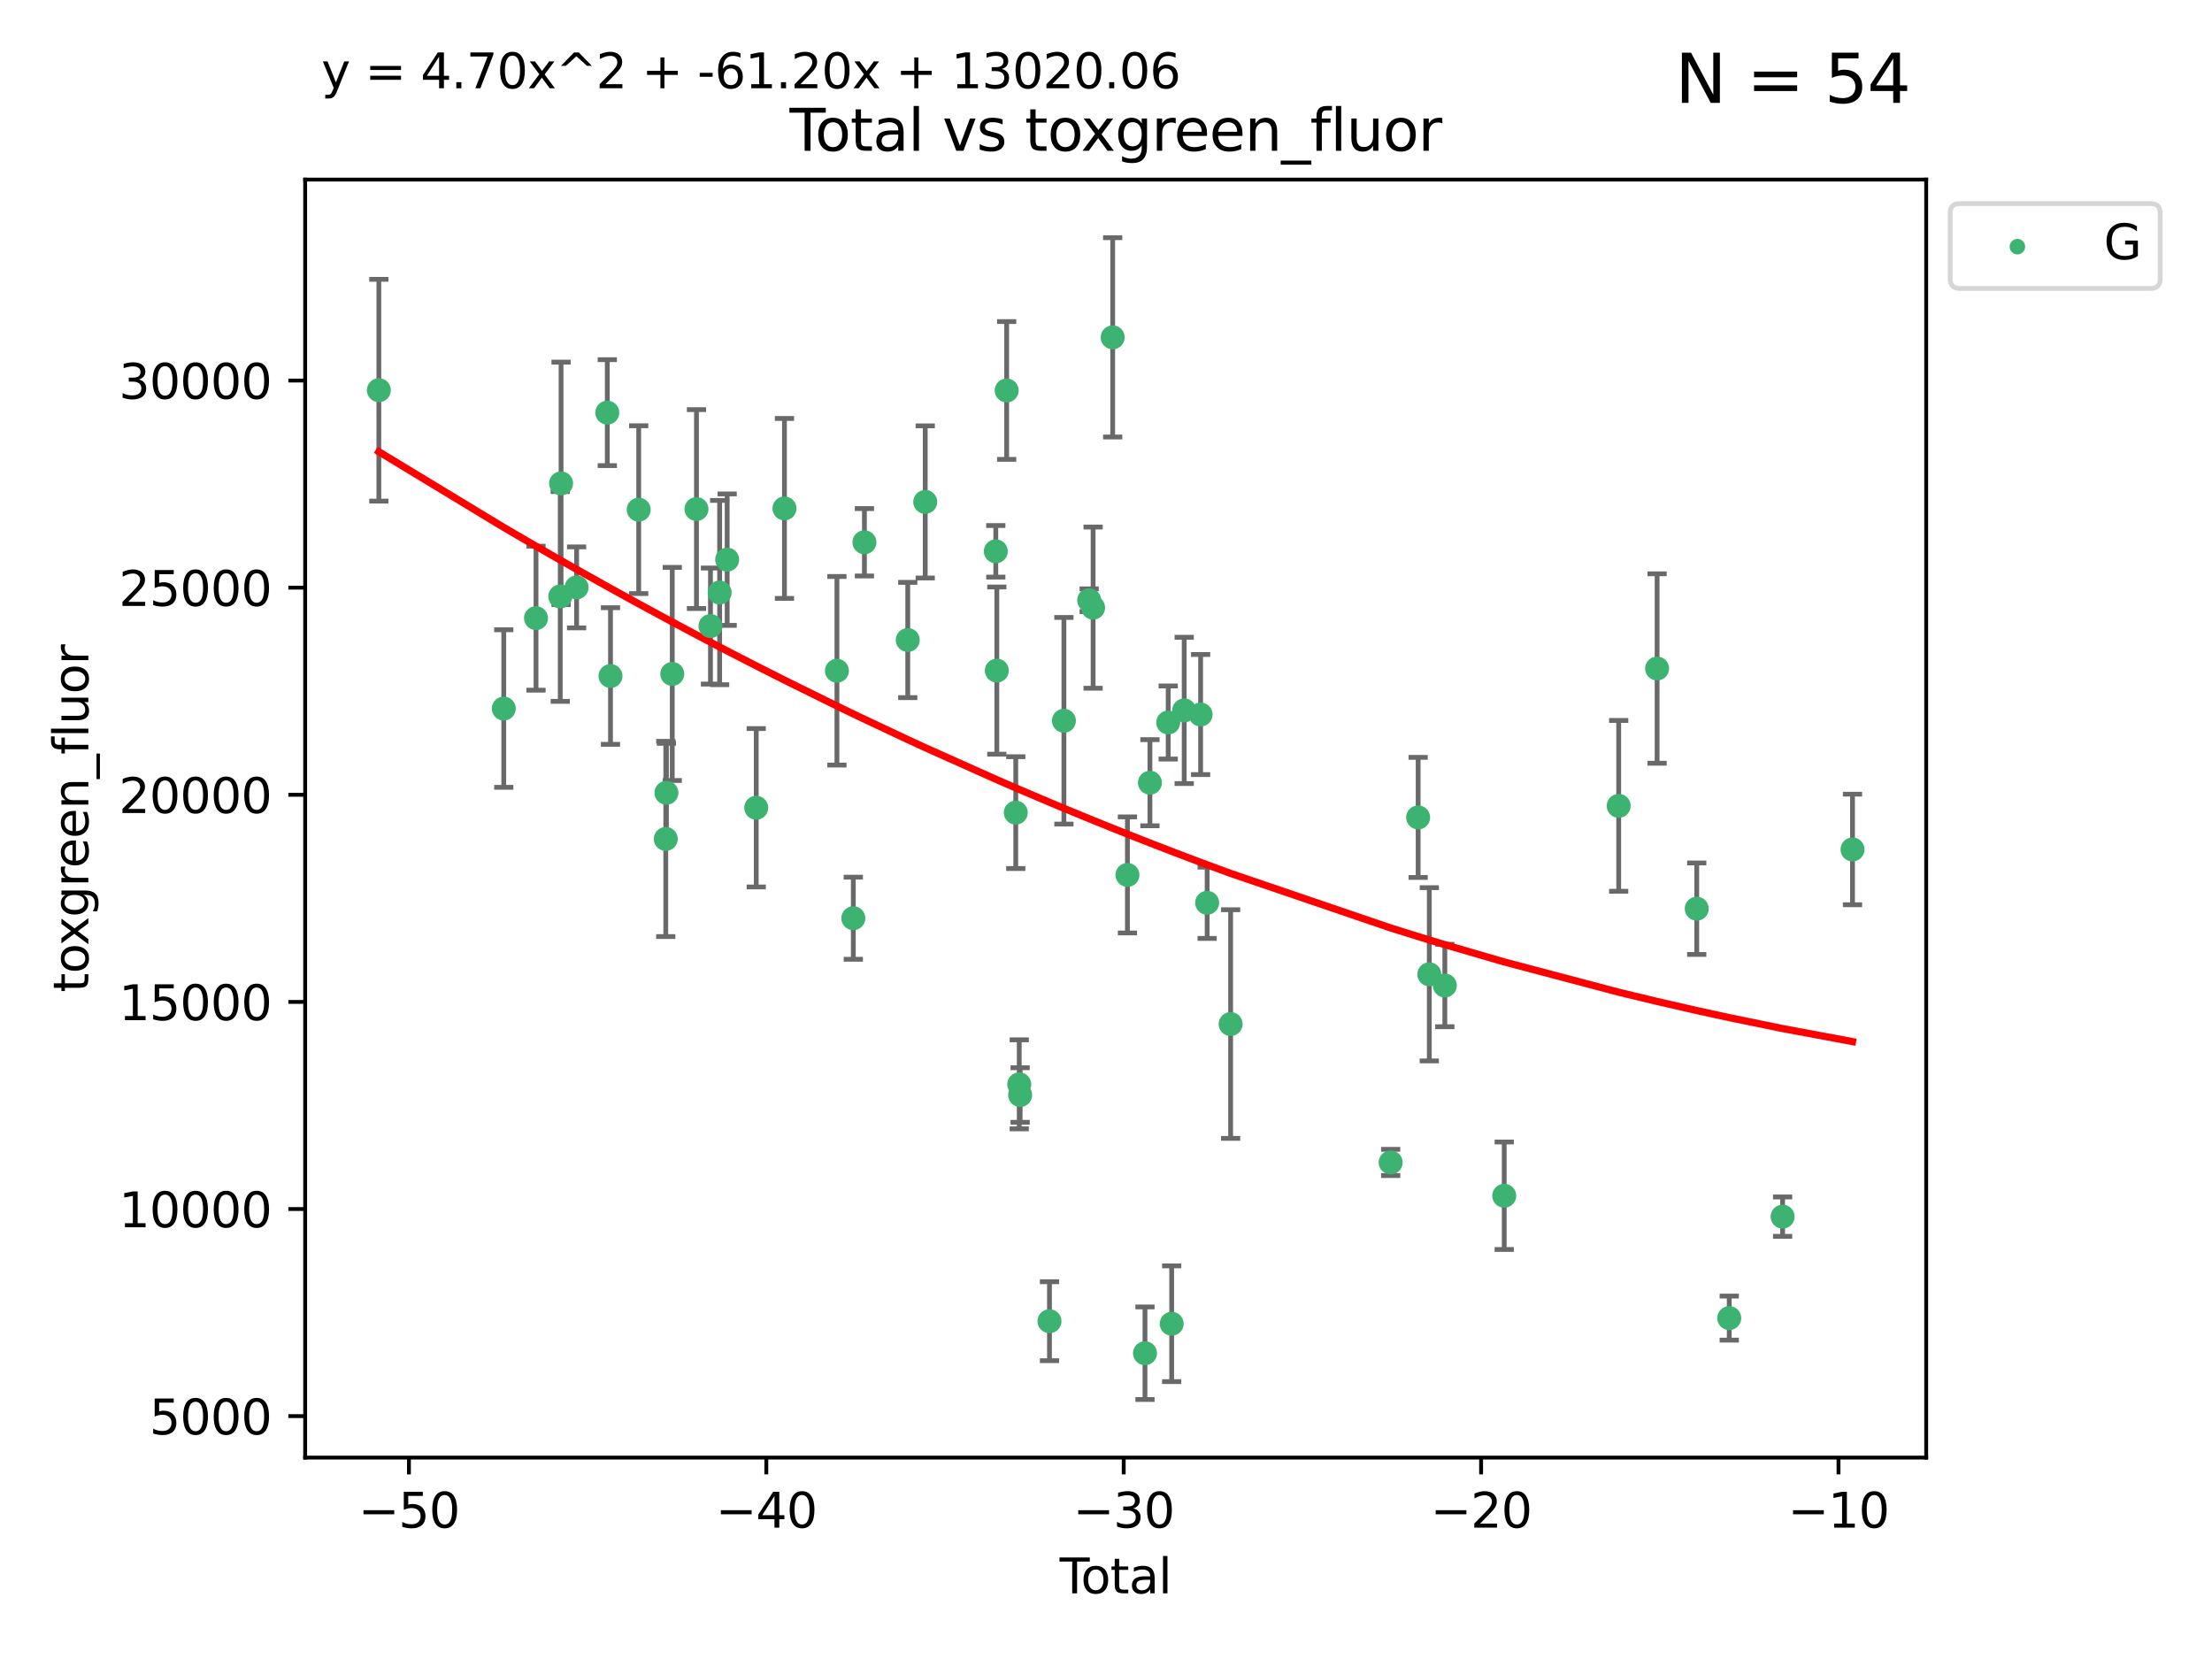 <?xml version="1.0" encoding="utf-8" standalone="no"?>
<!DOCTYPE svg PUBLIC "-//W3C//DTD SVG 1.1//EN"
  "http://www.w3.org/Graphics/SVG/1.1/DTD/svg11.dtd">
<svg xmlns:xlink="http://www.w3.org/1999/xlink" width="460.8pt" height="345.6pt" viewBox="0 0 460.8 345.6" xmlns="http://www.w3.org/2000/svg" version="1.1">
 <defs>
  <style type="text/css">*{stroke-linejoin: round; stroke-linecap: butt}</style>
 </defs>
 <g id="figure_1">
  <g id="patch_1">
   <path d="M 0 345.6 
L 460.8 345.6 
L 460.8 0 
L 0 0 
z
" style="fill: #ffffff"/>
  </g>
  <g id="axes_1">
   <g id="patch_2">
    <path d="M 63.571 303.64 
L 401.26 303.64 
L 401.26 37.411 
L 63.571 37.411 
z
" style="fill: #ffffff"/>
   </g>
   <g id="PathCollection_1">
    <defs>
     <path id="m0a64f9f31c" d="M 0 1.118 
C 0.297 1.118 0.581 1 0.791 0.791 
C 1 0.581 1.118 0.297 1.118 0 
C 1.118 -0.297 1 -0.581 0.791 -0.791 
C 0.581 -1 0.297 -1.118 0 -1.118 
C -0.297 -1.118 -0.581 -1 -0.791 -0.791 
C -1 -0.581 -1.118 -0.297 -1.118 0 
C -1.118 0.297 -1 0.581 -0.791 0.791 
C -0.581 1 -0.297 1.118 0 1.118 
z
" style="stroke: #3cb371"/>
    </defs>
    <g clip-path="url(#p9cb20c7fd6)">
     <use xlink:href="#m0a64f9f31c" x="78.921" y="81.287" style="fill: #3cb371; stroke: #3cb371"/>
     <use xlink:href="#m0a64f9f31c" x="104.945" y="147.605" style="fill: #3cb371; stroke: #3cb371"/>
     <use xlink:href="#m0a64f9f31c" x="111.661" y="128.775" style="fill: #3cb371; stroke: #3cb371"/>
     <use xlink:href="#m0a64f9f31c" x="116.711" y="124.251" style="fill: #3cb371; stroke: #3cb371"/>
     <use xlink:href="#m0a64f9f31c" x="116.882" y="100.694" style="fill: #3cb371; stroke: #3cb371"/>
     <use xlink:href="#m0a64f9f31c" x="120.118" y="122.365" style="fill: #3cb371; stroke: #3cb371"/>
     <use xlink:href="#m0a64f9f31c" x="126.511" y="85.961" style="fill: #3cb371; stroke: #3cb371"/>
     <use xlink:href="#m0a64f9f31c" x="127.177" y="140.827" style="fill: #3cb371; stroke: #3cb371"/>
     <use xlink:href="#m0a64f9f31c" x="133.054" y="106.172" style="fill: #3cb371; stroke: #3cb371"/>
     <use xlink:href="#m0a64f9f31c" x="138.693" y="174.765" style="fill: #3cb371; stroke: #3cb371"/>
     <use xlink:href="#m0a64f9f31c" x="138.83" y="165.153" style="fill: #3cb371; stroke: #3cb371"/>
     <use xlink:href="#m0a64f9f31c" x="140.045" y="140.394" style="fill: #3cb371; stroke: #3cb371"/>
     <use xlink:href="#m0a64f9f31c" x="145.087" y="106.047" style="fill: #3cb371; stroke: #3cb371"/>
     <use xlink:href="#m0a64f9f31c" x="148.005" y="130.42" style="fill: #3cb371; stroke: #3cb371"/>
     <use xlink:href="#m0a64f9f31c" x="149.915" y="123.439" style="fill: #3cb371; stroke: #3cb371"/>
     <use xlink:href="#m0a64f9f31c" x="151.481" y="116.584" style="fill: #3cb371; stroke: #3cb371"/>
     <use xlink:href="#m0a64f9f31c" x="157.537" y="168.273" style="fill: #3cb371; stroke: #3cb371"/>
     <use xlink:href="#m0a64f9f31c" x="163.418" y="105.913" style="fill: #3cb371; stroke: #3cb371"/>
     <use xlink:href="#m0a64f9f31c" x="174.347" y="139.732" style="fill: #3cb371; stroke: #3cb371"/>
     <use xlink:href="#m0a64f9f31c" x="177.76" y="191.28" style="fill: #3cb371; stroke: #3cb371"/>
     <use xlink:href="#m0a64f9f31c" x="180.076" y="112.966" style="fill: #3cb371; stroke: #3cb371"/>
     <use xlink:href="#m0a64f9f31c" x="189.102" y="133.324" style="fill: #3cb371; stroke: #3cb371"/>
     <use xlink:href="#m0a64f9f31c" x="192.744" y="104.558" style="fill: #3cb371; stroke: #3cb371"/>
     <use xlink:href="#m0a64f9f31c" x="207.44" y="114.85" style="fill: #3cb371; stroke: #3cb371"/>
     <use xlink:href="#m0a64f9f31c" x="207.655" y="139.699" style="fill: #3cb371; stroke: #3cb371"/>
     <use xlink:href="#m0a64f9f31c" x="209.708" y="81.34" style="fill: #3cb371; stroke: #3cb371"/>
     <use xlink:href="#m0a64f9f31c" x="211.603" y="169.285" style="fill: #3cb371; stroke: #3cb371"/>
     <use xlink:href="#m0a64f9f31c" x="212.327" y="225.882" style="fill: #3cb371; stroke: #3cb371"/>
     <use xlink:href="#m0a64f9f31c" x="212.514" y="228.115" style="fill: #3cb371; stroke: #3cb371"/>
     <use xlink:href="#m0a64f9f31c" x="218.625" y="275.229" style="fill: #3cb371; stroke: #3cb371"/>
     <use xlink:href="#m0a64f9f31c" x="221.631" y="150.146" style="fill: #3cb371; stroke: #3cb371"/>
     <use xlink:href="#m0a64f9f31c" x="226.894" y="125.034" style="fill: #3cb371; stroke: #3cb371"/>
     <use xlink:href="#m0a64f9f31c" x="227.715" y="126.583" style="fill: #3cb371; stroke: #3cb371"/>
     <use xlink:href="#m0a64f9f31c" x="231.793" y="70.275" style="fill: #3cb371; stroke: #3cb371"/>
     <use xlink:href="#m0a64f9f31c" x="234.867" y="182.261" style="fill: #3cb371; stroke: #3cb371"/>
     <use xlink:href="#m0a64f9f31c" x="238.521" y="281.9" style="fill: #3cb371; stroke: #3cb371"/>
     <use xlink:href="#m0a64f9f31c" x="239.552" y="163.055" style="fill: #3cb371; stroke: #3cb371"/>
     <use xlink:href="#m0a64f9f31c" x="243.358" y="150.51" style="fill: #3cb371; stroke: #3cb371"/>
     <use xlink:href="#m0a64f9f31c" x="244.082" y="275.761" style="fill: #3cb371; stroke: #3cb371"/>
     <use xlink:href="#m0a64f9f31c" x="246.69" y="147.991" style="fill: #3cb371; stroke: #3cb371"/>
     <use xlink:href="#m0a64f9f31c" x="250.11" y="148.848" style="fill: #3cb371; stroke: #3cb371"/>
     <use xlink:href="#m0a64f9f31c" x="251.47" y="188.066" style="fill: #3cb371; stroke: #3cb371"/>
     <use xlink:href="#m0a64f9f31c" x="256.361" y="213.324" style="fill: #3cb371; stroke: #3cb371"/>
     <use xlink:href="#m0a64f9f31c" x="289.699" y="242.159" style="fill: #3cb371; stroke: #3cb371"/>
     <use xlink:href="#m0a64f9f31c" x="295.426" y="170.284" style="fill: #3cb371; stroke: #3cb371"/>
     <use xlink:href="#m0a64f9f31c" x="297.748" y="202.961" style="fill: #3cb371; stroke: #3cb371"/>
     <use xlink:href="#m0a64f9f31c" x="300.985" y="205.299" style="fill: #3cb371; stroke: #3cb371"/>
     <use xlink:href="#m0a64f9f31c" x="313.358" y="249.096" style="fill: #3cb371; stroke: #3cb371"/>
     <use xlink:href="#m0a64f9f31c" x="337.204" y="167.876" style="fill: #3cb371; stroke: #3cb371"/>
     <use xlink:href="#m0a64f9f31c" x="345.204" y="139.263" style="fill: #3cb371; stroke: #3cb371"/>
     <use xlink:href="#m0a64f9f31c" x="353.461" y="189.296" style="fill: #3cb371; stroke: #3cb371"/>
     <use xlink:href="#m0a64f9f31c" x="360.232" y="274.584" style="fill: #3cb371; stroke: #3cb371"/>
     <use xlink:href="#m0a64f9f31c" x="371.349" y="253.448" style="fill: #3cb371; stroke: #3cb371"/>
     <use xlink:href="#m0a64f9f31c" x="385.911" y="176.956" style="fill: #3cb371; stroke: #3cb371"/>
    </g>
   </g>
   <g id="matplotlib.axis_1">
    <g id="xtick_1">
     <g id="line2d_1">
      <defs>
       <path id="m9ed7995958" d="M 0 0 
L 0 3.5 
" style="stroke: #000000; stroke-width: 0.8"/>
      </defs>
      <g>
       <use xlink:href="#m9ed7995958" x="85.187" y="303.64" style="stroke: #000000; stroke-width: 0.8"/>
      </g>
     </g>
     <g id="text_1">
      <!-- −50 -->
      <g transform="translate(74.634 318.238)scale(0.1 -0.1)">
       <defs>
        <path id="DejaVuSans-2212" d="M 678 2272 
L 4684 2272 
L 4684 1741 
L 678 1741 
L 678 2272 
z
" transform="scale(0.016)"/>
        <path id="DejaVuSans-35" d="M 691 4666 
L 3169 4666 
L 3169 4134 
L 1269 4134 
L 1269 2991 
Q 1406 3038 1543 3061 
Q 1681 3084 1819 3084 
Q 2600 3084 3056 2656 
Q 3513 2228 3513 1497 
Q 3513 744 3044 326 
Q 2575 -91 1722 -91 
Q 1428 -91 1123 -41 
Q 819 9 494 109 
L 494 744 
Q 775 591 1075 516 
Q 1375 441 1709 441 
Q 2250 441 2565 725 
Q 2881 1009 2881 1497 
Q 2881 1984 2565 2268 
Q 2250 2553 1709 2553 
Q 1456 2553 1204 2497 
Q 953 2441 691 2322 
L 691 4666 
z
" transform="scale(0.016)"/>
        <path id="DejaVuSans-30" d="M 2034 4250 
Q 1547 4250 1301 3770 
Q 1056 3291 1056 2328 
Q 1056 1369 1301 889 
Q 1547 409 2034 409 
Q 2525 409 2770 889 
Q 3016 1369 3016 2328 
Q 3016 3291 2770 3770 
Q 2525 4250 2034 4250 
z
M 2034 4750 
Q 2819 4750 3233 4129 
Q 3647 3509 3647 2328 
Q 3647 1150 3233 529 
Q 2819 -91 2034 -91 
Q 1250 -91 836 529 
Q 422 1150 422 2328 
Q 422 3509 836 4129 
Q 1250 4750 2034 4750 
z
" transform="scale(0.016)"/>
       </defs>
       <use xlink:href="#DejaVuSans-2212"/>
       <use xlink:href="#DejaVuSans-35" x="83.789"/>
       <use xlink:href="#DejaVuSans-30" x="147.412"/>
      </g>
     </g>
    </g>
    <g id="xtick_2">
     <g id="line2d_2">
      <g>
       <use xlink:href="#m9ed7995958" x="159.638" y="303.64" style="stroke: #000000; stroke-width: 0.8"/>
      </g>
     </g>
     <g id="text_2">
      <!-- −40 -->
      <g transform="translate(149.086 318.238)scale(0.1 -0.1)">
       <defs>
        <path id="DejaVuSans-34" d="M 2419 4116 
L 825 1625 
L 2419 1625 
L 2419 4116 
z
M 2253 4666 
L 3047 4666 
L 3047 1625 
L 3713 1625 
L 3713 1100 
L 3047 1100 
L 3047 0 
L 2419 0 
L 2419 1100 
L 313 1100 
L 313 1709 
L 2253 4666 
z
" transform="scale(0.016)"/>
       </defs>
       <use xlink:href="#DejaVuSans-2212"/>
       <use xlink:href="#DejaVuSans-34" x="83.789"/>
       <use xlink:href="#DejaVuSans-30" x="147.412"/>
      </g>
     </g>
    </g>
    <g id="xtick_3">
     <g id="line2d_3">
      <g>
       <use xlink:href="#m9ed7995958" x="234.089" y="303.64" style="stroke: #000000; stroke-width: 0.8"/>
      </g>
     </g>
     <g id="text_3">
      <!-- −30 -->
      <g transform="translate(223.537 318.238)scale(0.1 -0.1)">
       <defs>
        <path id="DejaVuSans-33" d="M 2597 2516 
Q 3050 2419 3304 2112 
Q 3559 1806 3559 1356 
Q 3559 666 3084 287 
Q 2609 -91 1734 -91 
Q 1441 -91 1130 -33 
Q 819 25 488 141 
L 488 750 
Q 750 597 1062 519 
Q 1375 441 1716 441 
Q 2309 441 2620 675 
Q 2931 909 2931 1356 
Q 2931 1769 2642 2001 
Q 2353 2234 1838 2234 
L 1294 2234 
L 1294 2753 
L 1863 2753 
Q 2328 2753 2575 2939 
Q 2822 3125 2822 3475 
Q 2822 3834 2567 4026 
Q 2313 4219 1838 4219 
Q 1578 4219 1281 4162 
Q 984 4106 628 3988 
L 628 4550 
Q 988 4650 1302 4700 
Q 1616 4750 1894 4750 
Q 2613 4750 3031 4423 
Q 3450 4097 3450 3541 
Q 3450 3153 3228 2886 
Q 3006 2619 2597 2516 
z
" transform="scale(0.016)"/>
       </defs>
       <use xlink:href="#DejaVuSans-2212"/>
       <use xlink:href="#DejaVuSans-33" x="83.789"/>
       <use xlink:href="#DejaVuSans-30" x="147.412"/>
      </g>
     </g>
    </g>
    <g id="xtick_4">
     <g id="line2d_4">
      <g>
       <use xlink:href="#m9ed7995958" x="308.541" y="303.64" style="stroke: #000000; stroke-width: 0.8"/>
      </g>
     </g>
     <g id="text_4">
      <!-- −20 -->
      <g transform="translate(297.988 318.238)scale(0.1 -0.1)">
       <defs>
        <path id="DejaVuSans-32" d="M 1228 531 
L 3431 531 
L 3431 0 
L 469 0 
L 469 531 
Q 828 903 1448 1529 
Q 2069 2156 2228 2338 
Q 2531 2678 2651 2914 
Q 2772 3150 2772 3378 
Q 2772 3750 2511 3984 
Q 2250 4219 1831 4219 
Q 1534 4219 1204 4116 
Q 875 4013 500 3803 
L 500 4441 
Q 881 4594 1212 4672 
Q 1544 4750 1819 4750 
Q 2544 4750 2975 4387 
Q 3406 4025 3406 3419 
Q 3406 3131 3298 2873 
Q 3191 2616 2906 2266 
Q 2828 2175 2409 1742 
Q 1991 1309 1228 531 
z
" transform="scale(0.016)"/>
       </defs>
       <use xlink:href="#DejaVuSans-2212"/>
       <use xlink:href="#DejaVuSans-32" x="83.789"/>
       <use xlink:href="#DejaVuSans-30" x="147.412"/>
      </g>
     </g>
    </g>
    <g id="xtick_5">
     <g id="line2d_5">
      <g>
       <use xlink:href="#m9ed7995958" x="382.992" y="303.64" style="stroke: #000000; stroke-width: 0.8"/>
      </g>
     </g>
     <g id="text_5">
      <!-- −10 -->
      <g transform="translate(372.44 318.238)scale(0.1 -0.1)">
       <defs>
        <path id="DejaVuSans-31" d="M 794 531 
L 1825 531 
L 1825 4091 
L 703 3866 
L 703 4441 
L 1819 4666 
L 2450 4666 
L 2450 531 
L 3481 531 
L 3481 0 
L 794 0 
L 794 531 
z
" transform="scale(0.016)"/>
       </defs>
       <use xlink:href="#DejaVuSans-2212"/>
       <use xlink:href="#DejaVuSans-31" x="83.789"/>
       <use xlink:href="#DejaVuSans-30" x="147.412"/>
      </g>
     </g>
    </g>
    <g id="text_6">
     <!-- Total -->
     <g transform="translate(220.739 331.917)scale(0.1 -0.1)">
      <defs>
       <path id="DejaVuSans-54" d="M -19 4666 
L 3928 4666 
L 3928 4134 
L 2272 4134 
L 2272 0 
L 1638 0 
L 1638 4134 
L -19 4134 
L -19 4666 
z
" transform="scale(0.016)"/>
       <path id="DejaVuSans-6f" d="M 1959 3097 
Q 1497 3097 1228 2736 
Q 959 2375 959 1747 
Q 959 1119 1226 758 
Q 1494 397 1959 397 
Q 2419 397 2687 759 
Q 2956 1122 2956 1747 
Q 2956 2369 2687 2733 
Q 2419 3097 1959 3097 
z
M 1959 3584 
Q 2709 3584 3137 3096 
Q 3566 2609 3566 1747 
Q 3566 888 3137 398 
Q 2709 -91 1959 -91 
Q 1206 -91 779 398 
Q 353 888 353 1747 
Q 353 2609 779 3096 
Q 1206 3584 1959 3584 
z
" transform="scale(0.016)"/>
       <path id="DejaVuSans-74" d="M 1172 4494 
L 1172 3500 
L 2356 3500 
L 2356 3053 
L 1172 3053 
L 1172 1153 
Q 1172 725 1289 603 
Q 1406 481 1766 481 
L 2356 481 
L 2356 0 
L 1766 0 
Q 1100 0 847 248 
Q 594 497 594 1153 
L 594 3053 
L 172 3053 
L 172 3500 
L 594 3500 
L 594 4494 
L 1172 4494 
z
" transform="scale(0.016)"/>
       <path id="DejaVuSans-61" d="M 2194 1759 
Q 1497 1759 1228 1600 
Q 959 1441 959 1056 
Q 959 750 1161 570 
Q 1363 391 1709 391 
Q 2188 391 2477 730 
Q 2766 1069 2766 1631 
L 2766 1759 
L 2194 1759 
z
M 3341 1997 
L 3341 0 
L 2766 0 
L 2766 531 
Q 2569 213 2275 61 
Q 1981 -91 1556 -91 
Q 1019 -91 701 211 
Q 384 513 384 1019 
Q 384 1609 779 1909 
Q 1175 2209 1959 2209 
L 2766 2209 
L 2766 2266 
Q 2766 2663 2505 2880 
Q 2244 3097 1772 3097 
Q 1472 3097 1187 3025 
Q 903 2953 641 2809 
L 641 3341 
Q 956 3463 1253 3523 
Q 1550 3584 1831 3584 
Q 2591 3584 2966 3190 
Q 3341 2797 3341 1997 
z
" transform="scale(0.016)"/>
       <path id="DejaVuSans-6c" d="M 603 4863 
L 1178 4863 
L 1178 0 
L 603 0 
L 603 4863 
z
" transform="scale(0.016)"/>
      </defs>
      <use xlink:href="#DejaVuSans-54"/>
      <use xlink:href="#DejaVuSans-6f" x="44.084"/>
      <use xlink:href="#DejaVuSans-74" x="105.266"/>
      <use xlink:href="#DejaVuSans-61" x="144.475"/>
      <use xlink:href="#DejaVuSans-6c" x="205.754"/>
     </g>
    </g>
   </g>
   <g id="matplotlib.axis_2">
    <g id="ytick_1">
     <g id="line2d_6">
      <defs>
       <path id="m0e6c3b2313" d="M 0 0 
L -3.5 0 
" style="stroke: #000000; stroke-width: 0.8"/>
      </defs>
      <g>
       <use xlink:href="#m0e6c3b2313" x="63.571" y="295.009" style="stroke: #000000; stroke-width: 0.8"/>
      </g>
     </g>
     <g id="text_7">
      <!-- 5000 -->
      <g transform="translate(31.121 298.808)scale(0.1 -0.1)">
       <use xlink:href="#DejaVuSans-35"/>
       <use xlink:href="#DejaVuSans-30" x="63.623"/>
       <use xlink:href="#DejaVuSans-30" x="127.246"/>
       <use xlink:href="#DejaVuSans-30" x="190.869"/>
      </g>
     </g>
    </g>
    <g id="ytick_2">
     <g id="line2d_7">
      <g>
       <use xlink:href="#m0e6c3b2313" x="63.571" y="251.862" style="stroke: #000000; stroke-width: 0.8"/>
      </g>
     </g>
     <g id="text_8">
      <!-- 10000 -->
      <g transform="translate(24.759 255.661)scale(0.1 -0.1)">
       <use xlink:href="#DejaVuSans-31"/>
       <use xlink:href="#DejaVuSans-30" x="63.623"/>
       <use xlink:href="#DejaVuSans-30" x="127.246"/>
       <use xlink:href="#DejaVuSans-30" x="190.869"/>
       <use xlink:href="#DejaVuSans-30" x="254.492"/>
      </g>
     </g>
    </g>
    <g id="ytick_3">
     <g id="line2d_8">
      <g>
       <use xlink:href="#m0e6c3b2313" x="63.571" y="208.715" style="stroke: #000000; stroke-width: 0.8"/>
      </g>
     </g>
     <g id="text_9">
      <!-- 15000 -->
      <g transform="translate(24.759 212.515)scale(0.1 -0.1)">
       <use xlink:href="#DejaVuSans-31"/>
       <use xlink:href="#DejaVuSans-35" x="63.623"/>
       <use xlink:href="#DejaVuSans-30" x="127.246"/>
       <use xlink:href="#DejaVuSans-30" x="190.869"/>
       <use xlink:href="#DejaVuSans-30" x="254.492"/>
      </g>
     </g>
    </g>
    <g id="ytick_4">
     <g id="line2d_9">
      <g>
       <use xlink:href="#m0e6c3b2313" x="63.571" y="165.569" style="stroke: #000000; stroke-width: 0.8"/>
      </g>
     </g>
     <g id="text_10">
      <!-- 20000 -->
      <g transform="translate(24.759 169.368)scale(0.1 -0.1)">
       <use xlink:href="#DejaVuSans-32"/>
       <use xlink:href="#DejaVuSans-30" x="63.623"/>
       <use xlink:href="#DejaVuSans-30" x="127.246"/>
       <use xlink:href="#DejaVuSans-30" x="190.869"/>
       <use xlink:href="#DejaVuSans-30" x="254.492"/>
      </g>
     </g>
    </g>
    <g id="ytick_5">
     <g id="line2d_10">
      <g>
       <use xlink:href="#m0e6c3b2313" x="63.571" y="122.422" style="stroke: #000000; stroke-width: 0.8"/>
      </g>
     </g>
     <g id="text_11">
      <!-- 25000 -->
      <g transform="translate(24.759 126.221)scale(0.1 -0.1)">
       <use xlink:href="#DejaVuSans-32"/>
       <use xlink:href="#DejaVuSans-35" x="63.623"/>
       <use xlink:href="#DejaVuSans-30" x="127.246"/>
       <use xlink:href="#DejaVuSans-30" x="190.869"/>
       <use xlink:href="#DejaVuSans-30" x="254.492"/>
      </g>
     </g>
    </g>
    <g id="ytick_6">
     <g id="line2d_11">
      <g>
       <use xlink:href="#m0e6c3b2313" x="63.571" y="79.275" style="stroke: #000000; stroke-width: 0.8"/>
      </g>
     </g>
     <g id="text_12">
      <!-- 30000 -->
      <g transform="translate(24.759 83.074)scale(0.1 -0.1)">
       <use xlink:href="#DejaVuSans-33"/>
       <use xlink:href="#DejaVuSans-30" x="63.623"/>
       <use xlink:href="#DejaVuSans-30" x="127.246"/>
       <use xlink:href="#DejaVuSans-30" x="190.869"/>
       <use xlink:href="#DejaVuSans-30" x="254.492"/>
      </g>
     </g>
    </g>
    <g id="text_13">
     <!-- toxgreen_fluor -->
     <g transform="translate(18.401 206.72)rotate(-90)scale(0.1 -0.1)">
      <defs>
       <path id="DejaVuSans-78" d="M 3513 3500 
L 2247 1797 
L 3578 0 
L 2900 0 
L 1881 1375 
L 863 0 
L 184 0 
L 1544 1831 
L 300 3500 
L 978 3500 
L 1906 2253 
L 2834 3500 
L 3513 3500 
z
" transform="scale(0.016)"/>
       <path id="DejaVuSans-67" d="M 2906 1791 
Q 2906 2416 2648 2759 
Q 2391 3103 1925 3103 
Q 1463 3103 1205 2759 
Q 947 2416 947 1791 
Q 947 1169 1205 825 
Q 1463 481 1925 481 
Q 2391 481 2648 825 
Q 2906 1169 2906 1791 
z
M 3481 434 
Q 3481 -459 3084 -895 
Q 2688 -1331 1869 -1331 
Q 1566 -1331 1297 -1286 
Q 1028 -1241 775 -1147 
L 775 -588 
Q 1028 -725 1275 -790 
Q 1522 -856 1778 -856 
Q 2344 -856 2625 -561 
Q 2906 -266 2906 331 
L 2906 616 
Q 2728 306 2450 153 
Q 2172 0 1784 0 
Q 1141 0 747 490 
Q 353 981 353 1791 
Q 353 2603 747 3093 
Q 1141 3584 1784 3584 
Q 2172 3584 2450 3431 
Q 2728 3278 2906 2969 
L 2906 3500 
L 3481 3500 
L 3481 434 
z
" transform="scale(0.016)"/>
       <path id="DejaVuSans-72" d="M 2631 2963 
Q 2534 3019 2420 3045 
Q 2306 3072 2169 3072 
Q 1681 3072 1420 2755 
Q 1159 2438 1159 1844 
L 1159 0 
L 581 0 
L 581 3500 
L 1159 3500 
L 1159 2956 
Q 1341 3275 1631 3429 
Q 1922 3584 2338 3584 
Q 2397 3584 2469 3576 
Q 2541 3569 2628 3553 
L 2631 2963 
z
" transform="scale(0.016)"/>
       <path id="DejaVuSans-65" d="M 3597 1894 
L 3597 1613 
L 953 1613 
Q 991 1019 1311 708 
Q 1631 397 2203 397 
Q 2534 397 2845 478 
Q 3156 559 3463 722 
L 3463 178 
Q 3153 47 2828 -22 
Q 2503 -91 2169 -91 
Q 1331 -91 842 396 
Q 353 884 353 1716 
Q 353 2575 817 3079 
Q 1281 3584 2069 3584 
Q 2775 3584 3186 3129 
Q 3597 2675 3597 1894 
z
M 3022 2063 
Q 3016 2534 2758 2815 
Q 2500 3097 2075 3097 
Q 1594 3097 1305 2825 
Q 1016 2553 972 2059 
L 3022 2063 
z
" transform="scale(0.016)"/>
       <path id="DejaVuSans-6e" d="M 3513 2113 
L 3513 0 
L 2938 0 
L 2938 2094 
Q 2938 2591 2744 2837 
Q 2550 3084 2163 3084 
Q 1697 3084 1428 2787 
Q 1159 2491 1159 1978 
L 1159 0 
L 581 0 
L 581 3500 
L 1159 3500 
L 1159 2956 
Q 1366 3272 1645 3428 
Q 1925 3584 2291 3584 
Q 2894 3584 3203 3211 
Q 3513 2838 3513 2113 
z
" transform="scale(0.016)"/>
       <path id="DejaVuSans-5f" d="M 3263 -1063 
L 3263 -1509 
L -63 -1509 
L -63 -1063 
L 3263 -1063 
z
" transform="scale(0.016)"/>
       <path id="DejaVuSans-66" d="M 2375 4863 
L 2375 4384 
L 1825 4384 
Q 1516 4384 1395 4259 
Q 1275 4134 1275 3809 
L 1275 3500 
L 2222 3500 
L 2222 3053 
L 1275 3053 
L 1275 0 
L 697 0 
L 697 3053 
L 147 3053 
L 147 3500 
L 697 3500 
L 697 3744 
Q 697 4328 969 4595 
Q 1241 4863 1831 4863 
L 2375 4863 
z
" transform="scale(0.016)"/>
       <path id="DejaVuSans-75" d="M 544 1381 
L 544 3500 
L 1119 3500 
L 1119 1403 
Q 1119 906 1312 657 
Q 1506 409 1894 409 
Q 2359 409 2629 706 
Q 2900 1003 2900 1516 
L 2900 3500 
L 3475 3500 
L 3475 0 
L 2900 0 
L 2900 538 
Q 2691 219 2414 64 
Q 2138 -91 1772 -91 
Q 1169 -91 856 284 
Q 544 659 544 1381 
z
M 1991 3584 
L 1991 3584 
z
" transform="scale(0.016)"/>
      </defs>
      <use xlink:href="#DejaVuSans-74"/>
      <use xlink:href="#DejaVuSans-6f" x="39.209"/>
      <use xlink:href="#DejaVuSans-78" x="97.266"/>
      <use xlink:href="#DejaVuSans-67" x="156.445"/>
      <use xlink:href="#DejaVuSans-72" x="219.922"/>
      <use xlink:href="#DejaVuSans-65" x="258.785"/>
      <use xlink:href="#DejaVuSans-65" x="320.309"/>
      <use xlink:href="#DejaVuSans-6e" x="381.832"/>
      <use xlink:href="#DejaVuSans-5f" x="445.211"/>
      <use xlink:href="#DejaVuSans-66" x="495.211"/>
      <use xlink:href="#DejaVuSans-6c" x="530.416"/>
      <use xlink:href="#DejaVuSans-75" x="558.199"/>
      <use xlink:href="#DejaVuSans-6f" x="621.578"/>
      <use xlink:href="#DejaVuSans-72" x="682.76"/>
     </g>
    </g>
   </g>
   <g id="LineCollection_1">
    <path d="M 78.921 104.388 
L 78.921 58.186 
" clip-path="url(#p9cb20c7fd6)" style="fill: none; stroke: #696969"/>
    <path d="M 104.945 164.015 
L 104.945 131.195 
" clip-path="url(#p9cb20c7fd6)" style="fill: none; stroke: #696969"/>
    <path d="M 111.661 143.772 
L 111.661 113.777 
" clip-path="url(#p9cb20c7fd6)" style="fill: none; stroke: #696969"/>
    <path d="M 116.711 146.104 
L 116.711 102.397 
" clip-path="url(#p9cb20c7fd6)" style="fill: none; stroke: #696969"/>
    <path d="M 116.882 125.952 
L 116.882 75.436 
" clip-path="url(#p9cb20c7fd6)" style="fill: none; stroke: #696969"/>
    <path d="M 120.118 130.799 
L 120.118 113.932 
" clip-path="url(#p9cb20c7fd6)" style="fill: none; stroke: #696969"/>
    <path d="M 126.511 96.996 
L 126.511 74.926 
" clip-path="url(#p9cb20c7fd6)" style="fill: none; stroke: #696969"/>
    <path d="M 127.177 155.055 
L 127.177 126.599 
" clip-path="url(#p9cb20c7fd6)" style="fill: none; stroke: #696969"/>
    <path d="M 133.054 123.649 
L 133.054 88.696 
" clip-path="url(#p9cb20c7fd6)" style="fill: none; stroke: #696969"/>
    <path d="M 138.693 195.099 
L 138.693 154.431 
" clip-path="url(#p9cb20c7fd6)" style="fill: none; stroke: #696969"/>
    <path d="M 138.83 175.464 
L 138.83 154.843 
" clip-path="url(#p9cb20c7fd6)" style="fill: none; stroke: #696969"/>
    <path d="M 140.045 162.589 
L 140.045 118.198 
" clip-path="url(#p9cb20c7fd6)" style="fill: none; stroke: #696969"/>
    <path d="M 145.087 126.762 
L 145.087 85.332 
" clip-path="url(#p9cb20c7fd6)" style="fill: none; stroke: #696969"/>
    <path d="M 148.005 142.505 
L 148.005 118.334 
" clip-path="url(#p9cb20c7fd6)" style="fill: none; stroke: #696969"/>
    <path d="M 149.915 142.633 
L 149.915 104.245 
" clip-path="url(#p9cb20c7fd6)" style="fill: none; stroke: #696969"/>
    <path d="M 151.481 130.279 
L 151.481 102.89 
" clip-path="url(#p9cb20c7fd6)" style="fill: none; stroke: #696969"/>
    <path d="M 157.537 184.769 
L 157.537 151.777 
" clip-path="url(#p9cb20c7fd6)" style="fill: none; stroke: #696969"/>
    <path d="M 163.418 124.655 
L 163.418 87.17 
" clip-path="url(#p9cb20c7fd6)" style="fill: none; stroke: #696969"/>
    <path d="M 174.347 159.375 
L 174.347 120.09 
" clip-path="url(#p9cb20c7fd6)" style="fill: none; stroke: #696969"/>
    <path d="M 177.76 199.833 
L 177.76 182.727 
" clip-path="url(#p9cb20c7fd6)" style="fill: none; stroke: #696969"/>
    <path d="M 180.076 119.984 
L 180.076 105.948 
" clip-path="url(#p9cb20c7fd6)" style="fill: none; stroke: #696969"/>
    <path d="M 189.102 145.329 
L 189.102 121.319 
" clip-path="url(#p9cb20c7fd6)" style="fill: none; stroke: #696969"/>
    <path d="M 192.744 120.401 
L 192.744 88.715 
" clip-path="url(#p9cb20c7fd6)" style="fill: none; stroke: #696969"/>
    <path d="M 207.44 120.223 
L 207.44 109.477 
" clip-path="url(#p9cb20c7fd6)" style="fill: none; stroke: #696969"/>
    <path d="M 207.655 157.112 
L 207.655 122.285 
" clip-path="url(#p9cb20c7fd6)" style="fill: none; stroke: #696969"/>
    <path d="M 209.708 95.69 
L 209.708 66.989 
" clip-path="url(#p9cb20c7fd6)" style="fill: none; stroke: #696969"/>
    <path d="M 211.603 180.929 
L 211.603 157.64 
" clip-path="url(#p9cb20c7fd6)" style="fill: none; stroke: #696969"/>
    <path d="M 212.327 235.154 
L 212.327 216.611 
" clip-path="url(#p9cb20c7fd6)" style="fill: none; stroke: #696969"/>
    <path d="M 212.514 233.796 
L 212.514 222.434 
" clip-path="url(#p9cb20c7fd6)" style="fill: none; stroke: #696969"/>
    <path d="M 218.625 283.451 
L 218.625 267.007 
" clip-path="url(#p9cb20c7fd6)" style="fill: none; stroke: #696969"/>
    <path d="M 221.631 171.669 
L 221.631 128.622 
" clip-path="url(#p9cb20c7fd6)" style="fill: none; stroke: #696969"/>
    <path d="M 226.894 127.401 
L 226.894 122.667 
" clip-path="url(#p9cb20c7fd6)" style="fill: none; stroke: #696969"/>
    <path d="M 227.715 143.372 
L 227.715 109.795 
" clip-path="url(#p9cb20c7fd6)" style="fill: none; stroke: #696969"/>
    <path d="M 231.793 91.038 
L 231.793 49.513 
" clip-path="url(#p9cb20c7fd6)" style="fill: none; stroke: #696969"/>
    <path d="M 234.867 194.355 
L 234.867 170.168 
" clip-path="url(#p9cb20c7fd6)" style="fill: none; stroke: #696969"/>
    <path d="M 238.521 291.539 
L 238.521 272.261 
" clip-path="url(#p9cb20c7fd6)" style="fill: none; stroke: #696969"/>
    <path d="M 239.552 172.028 
L 239.552 154.081 
" clip-path="url(#p9cb20c7fd6)" style="fill: none; stroke: #696969"/>
    <path d="M 243.358 158.123 
L 243.358 142.896 
" clip-path="url(#p9cb20c7fd6)" style="fill: none; stroke: #696969"/>
    <path d="M 244.082 287.814 
L 244.082 263.708 
" clip-path="url(#p9cb20c7fd6)" style="fill: none; stroke: #696969"/>
    <path d="M 246.69 163.224 
L 246.69 132.759 
" clip-path="url(#p9cb20c7fd6)" style="fill: none; stroke: #696969"/>
    <path d="M 250.11 161.356 
L 250.11 136.34 
" clip-path="url(#p9cb20c7fd6)" style="fill: none; stroke: #696969"/>
    <path d="M 251.47 195.489 
L 251.47 180.643 
" clip-path="url(#p9cb20c7fd6)" style="fill: none; stroke: #696969"/>
    <path d="M 256.361 237.139 
L 256.361 189.508 
" clip-path="url(#p9cb20c7fd6)" style="fill: none; stroke: #696969"/>
    <path d="M 289.699 244.889 
L 289.699 239.429 
" clip-path="url(#p9cb20c7fd6)" style="fill: none; stroke: #696969"/>
    <path d="M 295.426 182.792 
L 295.426 157.775 
" clip-path="url(#p9cb20c7fd6)" style="fill: none; stroke: #696969"/>
    <path d="M 297.748 221.005 
L 297.748 184.918 
" clip-path="url(#p9cb20c7fd6)" style="fill: none; stroke: #696969"/>
    <path d="M 300.985 213.884 
L 300.985 196.714 
" clip-path="url(#p9cb20c7fd6)" style="fill: none; stroke: #696969"/>
    <path d="M 313.358 260.293 
L 313.358 237.898 
" clip-path="url(#p9cb20c7fd6)" style="fill: none; stroke: #696969"/>
    <path d="M 337.204 185.665 
L 337.204 150.087 
" clip-path="url(#p9cb20c7fd6)" style="fill: none; stroke: #696969"/>
    <path d="M 345.204 158.993 
L 345.204 119.532 
" clip-path="url(#p9cb20c7fd6)" style="fill: none; stroke: #696969"/>
    <path d="M 353.461 198.825 
L 353.461 179.767 
" clip-path="url(#p9cb20c7fd6)" style="fill: none; stroke: #696969"/>
    <path d="M 360.232 279.171 
L 360.232 269.997 
" clip-path="url(#p9cb20c7fd6)" style="fill: none; stroke: #696969"/>
    <path d="M 371.349 257.547 
L 371.349 249.348 
" clip-path="url(#p9cb20c7fd6)" style="fill: none; stroke: #696969"/>
    <path d="M 385.911 188.472 
L 385.911 165.44 
" clip-path="url(#p9cb20c7fd6)" style="fill: none; stroke: #696969"/>
   </g>
   <g id="line2d_12">
    <defs>
     <path id="m0c21d34c24" d="M 2 0 
L -2 -0 
" style="stroke: #696969"/>
    </defs>
    <g clip-path="url(#p9cb20c7fd6)">
     <use xlink:href="#m0c21d34c24" x="78.921" y="104.388" style="fill: #696969; stroke: #696969"/>
     <use xlink:href="#m0c21d34c24" x="104.945" y="164.015" style="fill: #696969; stroke: #696969"/>
     <use xlink:href="#m0c21d34c24" x="111.661" y="143.772" style="fill: #696969; stroke: #696969"/>
     <use xlink:href="#m0c21d34c24" x="116.711" y="146.104" style="fill: #696969; stroke: #696969"/>
     <use xlink:href="#m0c21d34c24" x="116.882" y="125.952" style="fill: #696969; stroke: #696969"/>
     <use xlink:href="#m0c21d34c24" x="120.118" y="130.799" style="fill: #696969; stroke: #696969"/>
     <use xlink:href="#m0c21d34c24" x="126.511" y="96.996" style="fill: #696969; stroke: #696969"/>
     <use xlink:href="#m0c21d34c24" x="127.177" y="155.055" style="fill: #696969; stroke: #696969"/>
     <use xlink:href="#m0c21d34c24" x="133.054" y="123.649" style="fill: #696969; stroke: #696969"/>
     <use xlink:href="#m0c21d34c24" x="138.693" y="195.099" style="fill: #696969; stroke: #696969"/>
     <use xlink:href="#m0c21d34c24" x="138.83" y="175.464" style="fill: #696969; stroke: #696969"/>
     <use xlink:href="#m0c21d34c24" x="140.045" y="162.589" style="fill: #696969; stroke: #696969"/>
     <use xlink:href="#m0c21d34c24" x="145.087" y="126.762" style="fill: #696969; stroke: #696969"/>
     <use xlink:href="#m0c21d34c24" x="148.005" y="142.505" style="fill: #696969; stroke: #696969"/>
     <use xlink:href="#m0c21d34c24" x="149.915" y="142.633" style="fill: #696969; stroke: #696969"/>
     <use xlink:href="#m0c21d34c24" x="151.481" y="130.279" style="fill: #696969; stroke: #696969"/>
     <use xlink:href="#m0c21d34c24" x="157.537" y="184.769" style="fill: #696969; stroke: #696969"/>
     <use xlink:href="#m0c21d34c24" x="163.418" y="124.655" style="fill: #696969; stroke: #696969"/>
     <use xlink:href="#m0c21d34c24" x="174.347" y="159.375" style="fill: #696969; stroke: #696969"/>
     <use xlink:href="#m0c21d34c24" x="177.76" y="199.833" style="fill: #696969; stroke: #696969"/>
     <use xlink:href="#m0c21d34c24" x="180.076" y="119.984" style="fill: #696969; stroke: #696969"/>
     <use xlink:href="#m0c21d34c24" x="189.102" y="145.329" style="fill: #696969; stroke: #696969"/>
     <use xlink:href="#m0c21d34c24" x="192.744" y="120.401" style="fill: #696969; stroke: #696969"/>
     <use xlink:href="#m0c21d34c24" x="207.44" y="120.223" style="fill: #696969; stroke: #696969"/>
     <use xlink:href="#m0c21d34c24" x="207.655" y="157.112" style="fill: #696969; stroke: #696969"/>
     <use xlink:href="#m0c21d34c24" x="209.708" y="95.69" style="fill: #696969; stroke: #696969"/>
     <use xlink:href="#m0c21d34c24" x="211.603" y="180.929" style="fill: #696969; stroke: #696969"/>
     <use xlink:href="#m0c21d34c24" x="212.327" y="235.154" style="fill: #696969; stroke: #696969"/>
     <use xlink:href="#m0c21d34c24" x="212.514" y="233.796" style="fill: #696969; stroke: #696969"/>
     <use xlink:href="#m0c21d34c24" x="218.625" y="283.451" style="fill: #696969; stroke: #696969"/>
     <use xlink:href="#m0c21d34c24" x="221.631" y="171.669" style="fill: #696969; stroke: #696969"/>
     <use xlink:href="#m0c21d34c24" x="226.894" y="127.401" style="fill: #696969; stroke: #696969"/>
     <use xlink:href="#m0c21d34c24" x="227.715" y="143.372" style="fill: #696969; stroke: #696969"/>
     <use xlink:href="#m0c21d34c24" x="231.793" y="91.038" style="fill: #696969; stroke: #696969"/>
     <use xlink:href="#m0c21d34c24" x="234.867" y="194.355" style="fill: #696969; stroke: #696969"/>
     <use xlink:href="#m0c21d34c24" x="238.521" y="291.539" style="fill: #696969; stroke: #696969"/>
     <use xlink:href="#m0c21d34c24" x="239.552" y="172.028" style="fill: #696969; stroke: #696969"/>
     <use xlink:href="#m0c21d34c24" x="243.358" y="158.123" style="fill: #696969; stroke: #696969"/>
     <use xlink:href="#m0c21d34c24" x="244.082" y="287.814" style="fill: #696969; stroke: #696969"/>
     <use xlink:href="#m0c21d34c24" x="246.69" y="163.224" style="fill: #696969; stroke: #696969"/>
     <use xlink:href="#m0c21d34c24" x="250.11" y="161.356" style="fill: #696969; stroke: #696969"/>
     <use xlink:href="#m0c21d34c24" x="251.47" y="195.489" style="fill: #696969; stroke: #696969"/>
     <use xlink:href="#m0c21d34c24" x="256.361" y="237.139" style="fill: #696969; stroke: #696969"/>
     <use xlink:href="#m0c21d34c24" x="289.699" y="244.889" style="fill: #696969; stroke: #696969"/>
     <use xlink:href="#m0c21d34c24" x="295.426" y="182.792" style="fill: #696969; stroke: #696969"/>
     <use xlink:href="#m0c21d34c24" x="297.748" y="221.005" style="fill: #696969; stroke: #696969"/>
     <use xlink:href="#m0c21d34c24" x="300.985" y="213.884" style="fill: #696969; stroke: #696969"/>
     <use xlink:href="#m0c21d34c24" x="313.358" y="260.293" style="fill: #696969; stroke: #696969"/>
     <use xlink:href="#m0c21d34c24" x="337.204" y="185.665" style="fill: #696969; stroke: #696969"/>
     <use xlink:href="#m0c21d34c24" x="345.204" y="158.993" style="fill: #696969; stroke: #696969"/>
     <use xlink:href="#m0c21d34c24" x="353.461" y="198.825" style="fill: #696969; stroke: #696969"/>
     <use xlink:href="#m0c21d34c24" x="360.232" y="279.171" style="fill: #696969; stroke: #696969"/>
     <use xlink:href="#m0c21d34c24" x="371.349" y="257.547" style="fill: #696969; stroke: #696969"/>
     <use xlink:href="#m0c21d34c24" x="385.911" y="188.472" style="fill: #696969; stroke: #696969"/>
    </g>
   </g>
   <g id="line2d_13">
    <g clip-path="url(#p9cb20c7fd6)">
     <use xlink:href="#m0c21d34c24" x="78.921" y="58.186" style="fill: #696969; stroke: #696969"/>
     <use xlink:href="#m0c21d34c24" x="104.945" y="131.195" style="fill: #696969; stroke: #696969"/>
     <use xlink:href="#m0c21d34c24" x="111.661" y="113.777" style="fill: #696969; stroke: #696969"/>
     <use xlink:href="#m0c21d34c24" x="116.711" y="102.397" style="fill: #696969; stroke: #696969"/>
     <use xlink:href="#m0c21d34c24" x="116.882" y="75.436" style="fill: #696969; stroke: #696969"/>
     <use xlink:href="#m0c21d34c24" x="120.118" y="113.932" style="fill: #696969; stroke: #696969"/>
     <use xlink:href="#m0c21d34c24" x="126.511" y="74.926" style="fill: #696969; stroke: #696969"/>
     <use xlink:href="#m0c21d34c24" x="127.177" y="126.599" style="fill: #696969; stroke: #696969"/>
     <use xlink:href="#m0c21d34c24" x="133.054" y="88.696" style="fill: #696969; stroke: #696969"/>
     <use xlink:href="#m0c21d34c24" x="138.693" y="154.431" style="fill: #696969; stroke: #696969"/>
     <use xlink:href="#m0c21d34c24" x="138.83" y="154.843" style="fill: #696969; stroke: #696969"/>
     <use xlink:href="#m0c21d34c24" x="140.045" y="118.198" style="fill: #696969; stroke: #696969"/>
     <use xlink:href="#m0c21d34c24" x="145.087" y="85.332" style="fill: #696969; stroke: #696969"/>
     <use xlink:href="#m0c21d34c24" x="148.005" y="118.334" style="fill: #696969; stroke: #696969"/>
     <use xlink:href="#m0c21d34c24" x="149.915" y="104.245" style="fill: #696969; stroke: #696969"/>
     <use xlink:href="#m0c21d34c24" x="151.481" y="102.89" style="fill: #696969; stroke: #696969"/>
     <use xlink:href="#m0c21d34c24" x="157.537" y="151.777" style="fill: #696969; stroke: #696969"/>
     <use xlink:href="#m0c21d34c24" x="163.418" y="87.17" style="fill: #696969; stroke: #696969"/>
     <use xlink:href="#m0c21d34c24" x="174.347" y="120.09" style="fill: #696969; stroke: #696969"/>
     <use xlink:href="#m0c21d34c24" x="177.76" y="182.727" style="fill: #696969; stroke: #696969"/>
     <use xlink:href="#m0c21d34c24" x="180.076" y="105.948" style="fill: #696969; stroke: #696969"/>
     <use xlink:href="#m0c21d34c24" x="189.102" y="121.319" style="fill: #696969; stroke: #696969"/>
     <use xlink:href="#m0c21d34c24" x="192.744" y="88.715" style="fill: #696969; stroke: #696969"/>
     <use xlink:href="#m0c21d34c24" x="207.44" y="109.477" style="fill: #696969; stroke: #696969"/>
     <use xlink:href="#m0c21d34c24" x="207.655" y="122.285" style="fill: #696969; stroke: #696969"/>
     <use xlink:href="#m0c21d34c24" x="209.708" y="66.989" style="fill: #696969; stroke: #696969"/>
     <use xlink:href="#m0c21d34c24" x="211.603" y="157.64" style="fill: #696969; stroke: #696969"/>
     <use xlink:href="#m0c21d34c24" x="212.327" y="216.611" style="fill: #696969; stroke: #696969"/>
     <use xlink:href="#m0c21d34c24" x="212.514" y="222.434" style="fill: #696969; stroke: #696969"/>
     <use xlink:href="#m0c21d34c24" x="218.625" y="267.007" style="fill: #696969; stroke: #696969"/>
     <use xlink:href="#m0c21d34c24" x="221.631" y="128.622" style="fill: #696969; stroke: #696969"/>
     <use xlink:href="#m0c21d34c24" x="226.894" y="122.667" style="fill: #696969; stroke: #696969"/>
     <use xlink:href="#m0c21d34c24" x="227.715" y="109.795" style="fill: #696969; stroke: #696969"/>
     <use xlink:href="#m0c21d34c24" x="231.793" y="49.513" style="fill: #696969; stroke: #696969"/>
     <use xlink:href="#m0c21d34c24" x="234.867" y="170.168" style="fill: #696969; stroke: #696969"/>
     <use xlink:href="#m0c21d34c24" x="238.521" y="272.261" style="fill: #696969; stroke: #696969"/>
     <use xlink:href="#m0c21d34c24" x="239.552" y="154.081" style="fill: #696969; stroke: #696969"/>
     <use xlink:href="#m0c21d34c24" x="243.358" y="142.896" style="fill: #696969; stroke: #696969"/>
     <use xlink:href="#m0c21d34c24" x="244.082" y="263.708" style="fill: #696969; stroke: #696969"/>
     <use xlink:href="#m0c21d34c24" x="246.69" y="132.759" style="fill: #696969; stroke: #696969"/>
     <use xlink:href="#m0c21d34c24" x="250.11" y="136.34" style="fill: #696969; stroke: #696969"/>
     <use xlink:href="#m0c21d34c24" x="251.47" y="180.643" style="fill: #696969; stroke: #696969"/>
     <use xlink:href="#m0c21d34c24" x="256.361" y="189.508" style="fill: #696969; stroke: #696969"/>
     <use xlink:href="#m0c21d34c24" x="289.699" y="239.429" style="fill: #696969; stroke: #696969"/>
     <use xlink:href="#m0c21d34c24" x="295.426" y="157.775" style="fill: #696969; stroke: #696969"/>
     <use xlink:href="#m0c21d34c24" x="297.748" y="184.918" style="fill: #696969; stroke: #696969"/>
     <use xlink:href="#m0c21d34c24" x="300.985" y="196.714" style="fill: #696969; stroke: #696969"/>
     <use xlink:href="#m0c21d34c24" x="313.358" y="237.898" style="fill: #696969; stroke: #696969"/>
     <use xlink:href="#m0c21d34c24" x="337.204" y="150.087" style="fill: #696969; stroke: #696969"/>
     <use xlink:href="#m0c21d34c24" x="345.204" y="119.532" style="fill: #696969; stroke: #696969"/>
     <use xlink:href="#m0c21d34c24" x="353.461" y="179.767" style="fill: #696969; stroke: #696969"/>
     <use xlink:href="#m0c21d34c24" x="360.232" y="269.997" style="fill: #696969; stroke: #696969"/>
     <use xlink:href="#m0c21d34c24" x="371.349" y="249.348" style="fill: #696969; stroke: #696969"/>
     <use xlink:href="#m0c21d34c24" x="385.911" y="165.44" style="fill: #696969; stroke: #696969"/>
    </g>
   </g>
   <g id="line2d_14">
    <path d="M 78.921 94.105 
L 104.945 109.872 
L 111.661 113.78 
L 116.711 116.675 
L 116.882 116.773 
L 120.118 118.607 
L 126.511 122.187 
L 127.177 122.557 
L 133.054 125.789 
L 138.693 128.843 
L 138.83 128.917 
L 140.045 129.568 
L 145.087 132.249 
L 148.005 133.784 
L 149.915 134.782 
L 151.481 135.596 
L 157.537 138.71 
L 163.418 141.683 
L 174.347 147.074 
L 177.76 148.722 
L 180.076 149.83 
L 189.102 154.075 
L 192.744 155.754 
L 207.44 162.331 
L 207.655 162.425 
L 209.708 163.318 
L 211.603 164.137 
L 212.327 164.449 
L 212.514 164.529 
L 218.625 167.126 
L 221.631 168.383 
L 226.894 170.552 
L 227.715 170.887 
L 231.793 172.535 
L 234.867 173.762 
L 238.521 175.201 
L 239.552 175.604 
L 243.358 177.077 
L 244.082 177.355 
L 246.69 178.349 
L 250.11 179.638 
L 251.47 180.146 
L 256.361 181.949 
L 289.699 193.312 
L 295.426 195.1 
L 297.748 195.811 
L 300.985 196.79 
L 313.358 200.389 
L 337.204 206.693 
L 345.204 208.621 
L 353.461 210.513 
L 360.232 211.99 
L 371.349 214.27 
L 385.911 216.983 
" clip-path="url(#p9cb20c7fd6)" style="fill: none; stroke: #ff0000; stroke-width: 1.5; stroke-linecap: square"/>
   </g>
   <g id="line2d_15">
    <defs>
     <path id="m88805312a6" d="M 0 2 
C 0.53 2 1.039 1.789 1.414 1.414 
C 1.789 1.039 2 0.53 2 0 
C 2 -0.53 1.789 -1.039 1.414 -1.414 
C 1.039 -1.789 0.53 -2 0 -2 
C -0.53 -2 -1.039 -1.789 -1.414 -1.414 
C -1.789 -1.039 -2 -0.53 -2 0 
C -2 0.53 -1.789 1.039 -1.414 1.414 
C -1.039 1.789 -0.53 2 0 2 
z
" style="stroke: #3cb371"/>
    </defs>
    <g clip-path="url(#p9cb20c7fd6)">
     <use xlink:href="#m88805312a6" x="78.921" y="81.287" style="fill: #3cb371; stroke: #3cb371"/>
     <use xlink:href="#m88805312a6" x="104.945" y="147.605" style="fill: #3cb371; stroke: #3cb371"/>
     <use xlink:href="#m88805312a6" x="111.661" y="128.775" style="fill: #3cb371; stroke: #3cb371"/>
     <use xlink:href="#m88805312a6" x="116.711" y="124.251" style="fill: #3cb371; stroke: #3cb371"/>
     <use xlink:href="#m88805312a6" x="116.882" y="100.694" style="fill: #3cb371; stroke: #3cb371"/>
     <use xlink:href="#m88805312a6" x="120.118" y="122.365" style="fill: #3cb371; stroke: #3cb371"/>
     <use xlink:href="#m88805312a6" x="126.511" y="85.961" style="fill: #3cb371; stroke: #3cb371"/>
     <use xlink:href="#m88805312a6" x="127.177" y="140.827" style="fill: #3cb371; stroke: #3cb371"/>
     <use xlink:href="#m88805312a6" x="133.054" y="106.172" style="fill: #3cb371; stroke: #3cb371"/>
     <use xlink:href="#m88805312a6" x="138.693" y="174.765" style="fill: #3cb371; stroke: #3cb371"/>
     <use xlink:href="#m88805312a6" x="138.83" y="165.153" style="fill: #3cb371; stroke: #3cb371"/>
     <use xlink:href="#m88805312a6" x="140.045" y="140.394" style="fill: #3cb371; stroke: #3cb371"/>
     <use xlink:href="#m88805312a6" x="145.087" y="106.047" style="fill: #3cb371; stroke: #3cb371"/>
     <use xlink:href="#m88805312a6" x="148.005" y="130.42" style="fill: #3cb371; stroke: #3cb371"/>
     <use xlink:href="#m88805312a6" x="149.915" y="123.439" style="fill: #3cb371; stroke: #3cb371"/>
     <use xlink:href="#m88805312a6" x="151.481" y="116.584" style="fill: #3cb371; stroke: #3cb371"/>
     <use xlink:href="#m88805312a6" x="157.537" y="168.273" style="fill: #3cb371; stroke: #3cb371"/>
     <use xlink:href="#m88805312a6" x="163.418" y="105.913" style="fill: #3cb371; stroke: #3cb371"/>
     <use xlink:href="#m88805312a6" x="174.347" y="139.732" style="fill: #3cb371; stroke: #3cb371"/>
     <use xlink:href="#m88805312a6" x="177.76" y="191.28" style="fill: #3cb371; stroke: #3cb371"/>
     <use xlink:href="#m88805312a6" x="180.076" y="112.966" style="fill: #3cb371; stroke: #3cb371"/>
     <use xlink:href="#m88805312a6" x="189.102" y="133.324" style="fill: #3cb371; stroke: #3cb371"/>
     <use xlink:href="#m88805312a6" x="192.744" y="104.558" style="fill: #3cb371; stroke: #3cb371"/>
     <use xlink:href="#m88805312a6" x="207.44" y="114.85" style="fill: #3cb371; stroke: #3cb371"/>
     <use xlink:href="#m88805312a6" x="207.655" y="139.699" style="fill: #3cb371; stroke: #3cb371"/>
     <use xlink:href="#m88805312a6" x="209.708" y="81.34" style="fill: #3cb371; stroke: #3cb371"/>
     <use xlink:href="#m88805312a6" x="211.603" y="169.285" style="fill: #3cb371; stroke: #3cb371"/>
     <use xlink:href="#m88805312a6" x="212.327" y="225.882" style="fill: #3cb371; stroke: #3cb371"/>
     <use xlink:href="#m88805312a6" x="212.514" y="228.115" style="fill: #3cb371; stroke: #3cb371"/>
     <use xlink:href="#m88805312a6" x="218.625" y="275.229" style="fill: #3cb371; stroke: #3cb371"/>
     <use xlink:href="#m88805312a6" x="221.631" y="150.146" style="fill: #3cb371; stroke: #3cb371"/>
     <use xlink:href="#m88805312a6" x="226.894" y="125.034" style="fill: #3cb371; stroke: #3cb371"/>
     <use xlink:href="#m88805312a6" x="227.715" y="126.583" style="fill: #3cb371; stroke: #3cb371"/>
     <use xlink:href="#m88805312a6" x="231.793" y="70.275" style="fill: #3cb371; stroke: #3cb371"/>
     <use xlink:href="#m88805312a6" x="234.867" y="182.261" style="fill: #3cb371; stroke: #3cb371"/>
     <use xlink:href="#m88805312a6" x="238.521" y="281.9" style="fill: #3cb371; stroke: #3cb371"/>
     <use xlink:href="#m88805312a6" x="239.552" y="163.055" style="fill: #3cb371; stroke: #3cb371"/>
     <use xlink:href="#m88805312a6" x="243.358" y="150.51" style="fill: #3cb371; stroke: #3cb371"/>
     <use xlink:href="#m88805312a6" x="244.082" y="275.761" style="fill: #3cb371; stroke: #3cb371"/>
     <use xlink:href="#m88805312a6" x="246.69" y="147.991" style="fill: #3cb371; stroke: #3cb371"/>
     <use xlink:href="#m88805312a6" x="250.11" y="148.848" style="fill: #3cb371; stroke: #3cb371"/>
     <use xlink:href="#m88805312a6" x="251.47" y="188.066" style="fill: #3cb371; stroke: #3cb371"/>
     <use xlink:href="#m88805312a6" x="256.361" y="213.324" style="fill: #3cb371; stroke: #3cb371"/>
     <use xlink:href="#m88805312a6" x="289.699" y="242.159" style="fill: #3cb371; stroke: #3cb371"/>
     <use xlink:href="#m88805312a6" x="295.426" y="170.284" style="fill: #3cb371; stroke: #3cb371"/>
     <use xlink:href="#m88805312a6" x="297.748" y="202.961" style="fill: #3cb371; stroke: #3cb371"/>
     <use xlink:href="#m88805312a6" x="300.985" y="205.299" style="fill: #3cb371; stroke: #3cb371"/>
     <use xlink:href="#m88805312a6" x="313.358" y="249.096" style="fill: #3cb371; stroke: #3cb371"/>
     <use xlink:href="#m88805312a6" x="337.204" y="167.876" style="fill: #3cb371; stroke: #3cb371"/>
     <use xlink:href="#m88805312a6" x="345.204" y="139.263" style="fill: #3cb371; stroke: #3cb371"/>
     <use xlink:href="#m88805312a6" x="353.461" y="189.296" style="fill: #3cb371; stroke: #3cb371"/>
     <use xlink:href="#m88805312a6" x="360.232" y="274.584" style="fill: #3cb371; stroke: #3cb371"/>
     <use xlink:href="#m88805312a6" x="371.349" y="253.448" style="fill: #3cb371; stroke: #3cb371"/>
     <use xlink:href="#m88805312a6" x="385.911" y="176.956" style="fill: #3cb371; stroke: #3cb371"/>
    </g>
   </g>
   <g id="patch_3">
    <path d="M 63.571 303.64 
L 63.571 37.411 
" style="fill: none; stroke: #000000; stroke-width: 0.8; stroke-linejoin: miter; stroke-linecap: square"/>
   </g>
   <g id="patch_4">
    <path d="M 401.26 303.64 
L 401.26 37.411 
" style="fill: none; stroke: #000000; stroke-width: 0.8; stroke-linejoin: miter; stroke-linecap: square"/>
   </g>
   <g id="patch_5">
    <path d="M 63.571 303.64 
L 401.26 303.64 
" style="fill: none; stroke: #000000; stroke-width: 0.8; stroke-linejoin: miter; stroke-linecap: square"/>
   </g>
   <g id="patch_6">
    <path d="M 63.571 37.411 
L 401.26 37.411 
" style="fill: none; stroke: #000000; stroke-width: 0.8; stroke-linejoin: miter; stroke-linecap: square"/>
   </g>
   <g id="text_14">
    <!-- N = 54 -->
    <g transform="translate(348.964 21.426)scale(0.14 -0.14)">
     <defs>
      <path id="DejaVuSans-4e" d="M 628 4666 
L 1478 4666 
L 3547 763 
L 3547 4666 
L 4159 4666 
L 4159 0 
L 3309 0 
L 1241 3903 
L 1241 0 
L 628 0 
L 628 4666 
z
" transform="scale(0.016)"/>
      <path id="DejaVuSans-20" transform="scale(0.016)"/>
      <path id="DejaVuSans-3d" d="M 678 2906 
L 4684 2906 
L 4684 2381 
L 678 2381 
L 678 2906 
z
M 678 1631 
L 4684 1631 
L 4684 1100 
L 678 1100 
L 678 1631 
z
" transform="scale(0.016)"/>
     </defs>
     <use xlink:href="#DejaVuSans-4e"/>
     <use xlink:href="#DejaVuSans-20" x="74.805"/>
     <use xlink:href="#DejaVuSans-3d" x="106.592"/>
     <use xlink:href="#DejaVuSans-20" x="190.381"/>
     <use xlink:href="#DejaVuSans-35" x="222.168"/>
     <use xlink:href="#DejaVuSans-34" x="285.791"/>
    </g>
   </g>
   <g id="text_15">
    <!-- y = 4.70x^2 + -61.20x + 13020.06 -->
    <g transform="translate(66.948 18.387)scale(0.1 -0.1)">
     <defs>
      <path id="DejaVuSans-79" d="M 2059 -325 
Q 1816 -950 1584 -1140 
Q 1353 -1331 966 -1331 
L 506 -1331 
L 506 -850 
L 844 -850 
Q 1081 -850 1212 -737 
Q 1344 -625 1503 -206 
L 1606 56 
L 191 3500 
L 800 3500 
L 1894 763 
L 2988 3500 
L 3597 3500 
L 2059 -325 
z
" transform="scale(0.016)"/>
      <path id="DejaVuSans-2e" d="M 684 794 
L 1344 794 
L 1344 0 
L 684 0 
L 684 794 
z
" transform="scale(0.016)"/>
      <path id="DejaVuSans-37" d="M 525 4666 
L 3525 4666 
L 3525 4397 
L 1831 0 
L 1172 0 
L 2766 4134 
L 525 4134 
L 525 4666 
z
" transform="scale(0.016)"/>
      <path id="DejaVuSans-5e" d="M 2988 4666 
L 4684 2925 
L 4056 2925 
L 2681 4159 
L 1306 2925 
L 678 2925 
L 2375 4666 
L 2988 4666 
z
" transform="scale(0.016)"/>
      <path id="DejaVuSans-2b" d="M 2944 4013 
L 2944 2272 
L 4684 2272 
L 4684 1741 
L 2944 1741 
L 2944 0 
L 2419 0 
L 2419 1741 
L 678 1741 
L 678 2272 
L 2419 2272 
L 2419 4013 
L 2944 4013 
z
" transform="scale(0.016)"/>
      <path id="DejaVuSans-2d" d="M 313 2009 
L 1997 2009 
L 1997 1497 
L 313 1497 
L 313 2009 
z
" transform="scale(0.016)"/>
      <path id="DejaVuSans-36" d="M 2113 2584 
Q 1688 2584 1439 2293 
Q 1191 2003 1191 1497 
Q 1191 994 1439 701 
Q 1688 409 2113 409 
Q 2538 409 2786 701 
Q 3034 994 3034 1497 
Q 3034 2003 2786 2293 
Q 2538 2584 2113 2584 
z
M 3366 4563 
L 3366 3988 
Q 3128 4100 2886 4159 
Q 2644 4219 2406 4219 
Q 1781 4219 1451 3797 
Q 1122 3375 1075 2522 
Q 1259 2794 1537 2939 
Q 1816 3084 2150 3084 
Q 2853 3084 3261 2657 
Q 3669 2231 3669 1497 
Q 3669 778 3244 343 
Q 2819 -91 2113 -91 
Q 1303 -91 875 529 
Q 447 1150 447 2328 
Q 447 3434 972 4092 
Q 1497 4750 2381 4750 
Q 2619 4750 2861 4703 
Q 3103 4656 3366 4563 
z
" transform="scale(0.016)"/>
     </defs>
     <use xlink:href="#DejaVuSans-79"/>
     <use xlink:href="#DejaVuSans-20" x="59.18"/>
     <use xlink:href="#DejaVuSans-3d" x="90.967"/>
     <use xlink:href="#DejaVuSans-20" x="174.756"/>
     <use xlink:href="#DejaVuSans-34" x="206.543"/>
     <use xlink:href="#DejaVuSans-2e" x="270.166"/>
     <use xlink:href="#DejaVuSans-37" x="301.953"/>
     <use xlink:href="#DejaVuSans-30" x="365.576"/>
     <use xlink:href="#DejaVuSans-78" x="429.199"/>
     <use xlink:href="#DejaVuSans-5e" x="488.379"/>
     <use xlink:href="#DejaVuSans-32" x="572.168"/>
     <use xlink:href="#DejaVuSans-20" x="635.791"/>
     <use xlink:href="#DejaVuSans-2b" x="667.578"/>
     <use xlink:href="#DejaVuSans-20" x="751.367"/>
     <use xlink:href="#DejaVuSans-2d" x="783.154"/>
     <use xlink:href="#DejaVuSans-36" x="819.238"/>
     <use xlink:href="#DejaVuSans-31" x="882.861"/>
     <use xlink:href="#DejaVuSans-2e" x="946.484"/>
     <use xlink:href="#DejaVuSans-32" x="978.271"/>
     <use xlink:href="#DejaVuSans-30" x="1041.895"/>
     <use xlink:href="#DejaVuSans-78" x="1105.518"/>
     <use xlink:href="#DejaVuSans-20" x="1164.697"/>
     <use xlink:href="#DejaVuSans-2b" x="1196.484"/>
     <use xlink:href="#DejaVuSans-20" x="1280.273"/>
     <use xlink:href="#DejaVuSans-31" x="1312.061"/>
     <use xlink:href="#DejaVuSans-33" x="1375.684"/>
     <use xlink:href="#DejaVuSans-30" x="1439.307"/>
     <use xlink:href="#DejaVuSans-32" x="1502.93"/>
     <use xlink:href="#DejaVuSans-30" x="1566.553"/>
     <use xlink:href="#DejaVuSans-2e" x="1630.176"/>
     <use xlink:href="#DejaVuSans-30" x="1661.963"/>
     <use xlink:href="#DejaVuSans-36" x="1725.586"/>
    </g>
   </g>
   <g id="text_16">
    <!-- Total vs toxgreen_fluor -->
    <g transform="translate(164.48 31.411)scale(0.12 -0.12)">
     <defs>
      <path id="DejaVuSans-76" d="M 191 3500 
L 800 3500 
L 1894 563 
L 2988 3500 
L 3597 3500 
L 2284 0 
L 1503 0 
L 191 3500 
z
" transform="scale(0.016)"/>
      <path id="DejaVuSans-73" d="M 2834 3397 
L 2834 2853 
Q 2591 2978 2328 3040 
Q 2066 3103 1784 3103 
Q 1356 3103 1142 2972 
Q 928 2841 928 2578 
Q 928 2378 1081 2264 
Q 1234 2150 1697 2047 
L 1894 2003 
Q 2506 1872 2764 1633 
Q 3022 1394 3022 966 
Q 3022 478 2636 193 
Q 2250 -91 1575 -91 
Q 1294 -91 989 -36 
Q 684 19 347 128 
L 347 722 
Q 666 556 975 473 
Q 1284 391 1588 391 
Q 1994 391 2212 530 
Q 2431 669 2431 922 
Q 2431 1156 2273 1281 
Q 2116 1406 1581 1522 
L 1381 1569 
Q 847 1681 609 1914 
Q 372 2147 372 2553 
Q 372 3047 722 3315 
Q 1072 3584 1716 3584 
Q 2034 3584 2315 3537 
Q 2597 3491 2834 3397 
z
" transform="scale(0.016)"/>
     </defs>
     <use xlink:href="#DejaVuSans-54"/>
     <use xlink:href="#DejaVuSans-6f" x="44.084"/>
     <use xlink:href="#DejaVuSans-74" x="105.266"/>
     <use xlink:href="#DejaVuSans-61" x="144.475"/>
     <use xlink:href="#DejaVuSans-6c" x="205.754"/>
     <use xlink:href="#DejaVuSans-20" x="233.537"/>
     <use xlink:href="#DejaVuSans-76" x="265.324"/>
     <use xlink:href="#DejaVuSans-73" x="324.504"/>
     <use xlink:href="#DejaVuSans-20" x="376.604"/>
     <use xlink:href="#DejaVuSans-74" x="408.391"/>
     <use xlink:href="#DejaVuSans-6f" x="447.6"/>
     <use xlink:href="#DejaVuSans-78" x="505.656"/>
     <use xlink:href="#DejaVuSans-67" x="564.836"/>
     <use xlink:href="#DejaVuSans-72" x="628.312"/>
     <use xlink:href="#DejaVuSans-65" x="667.176"/>
     <use xlink:href="#DejaVuSans-65" x="728.699"/>
     <use xlink:href="#DejaVuSans-6e" x="790.223"/>
     <use xlink:href="#DejaVuSans-5f" x="853.602"/>
     <use xlink:href="#DejaVuSans-66" x="903.602"/>
     <use xlink:href="#DejaVuSans-6c" x="938.807"/>
     <use xlink:href="#DejaVuSans-75" x="966.59"/>
     <use xlink:href="#DejaVuSans-6f" x="1029.969"/>
     <use xlink:href="#DejaVuSans-72" x="1091.15"/>
    </g>
   </g>
   <g id="legend_1">
    <g id="patch_7">
     <path d="M 408.26 60.089 
L 448.008 60.089 
Q 450.008 60.089 450.008 58.089 
L 450.008 44.411 
Q 450.008 42.411 448.008 42.411 
L 408.26 42.411 
Q 406.26 42.411 406.26 44.411 
L 406.26 58.089 
Q 406.26 60.089 408.26 60.089 
z
" style="fill: #ffffff; opacity: 0.8; stroke: #cccccc; stroke-linejoin: miter"/>
    </g>
    <g id="PathCollection_2">
     <g>
      <use xlink:href="#m0a64f9f31c" x="420.26" y="51.385" style="fill: #3cb371; stroke: #3cb371"/>
     </g>
    </g>
    <g id="text_17">
     <!-- G -->
     <g transform="translate(438.26 54.01)scale(0.1 -0.1)">
      <defs>
       <path id="DejaVuSans-47" d="M 3809 666 
L 3809 1919 
L 2778 1919 
L 2778 2438 
L 4434 2438 
L 4434 434 
Q 4069 175 3628 42 
Q 3188 -91 2688 -91 
Q 1594 -91 976 548 
Q 359 1188 359 2328 
Q 359 3472 976 4111 
Q 1594 4750 2688 4750 
Q 3144 4750 3555 4637 
Q 3966 4525 4313 4306 
L 4313 3634 
Q 3963 3931 3569 4081 
Q 3175 4231 2741 4231 
Q 1884 4231 1454 3753 
Q 1025 3275 1025 2328 
Q 1025 1384 1454 906 
Q 1884 428 2741 428 
Q 3075 428 3337 486 
Q 3600 544 3809 666 
z
" transform="scale(0.016)"/>
      </defs>
      <use xlink:href="#DejaVuSans-47"/>
     </g>
    </g>
   </g>
  </g>
 </g>
 <defs>
  <clipPath id="p9cb20c7fd6">
   <rect x="63.571" y="37.411" width="337.689" height="266.229"/>
  </clipPath>
 </defs>
</svg>

